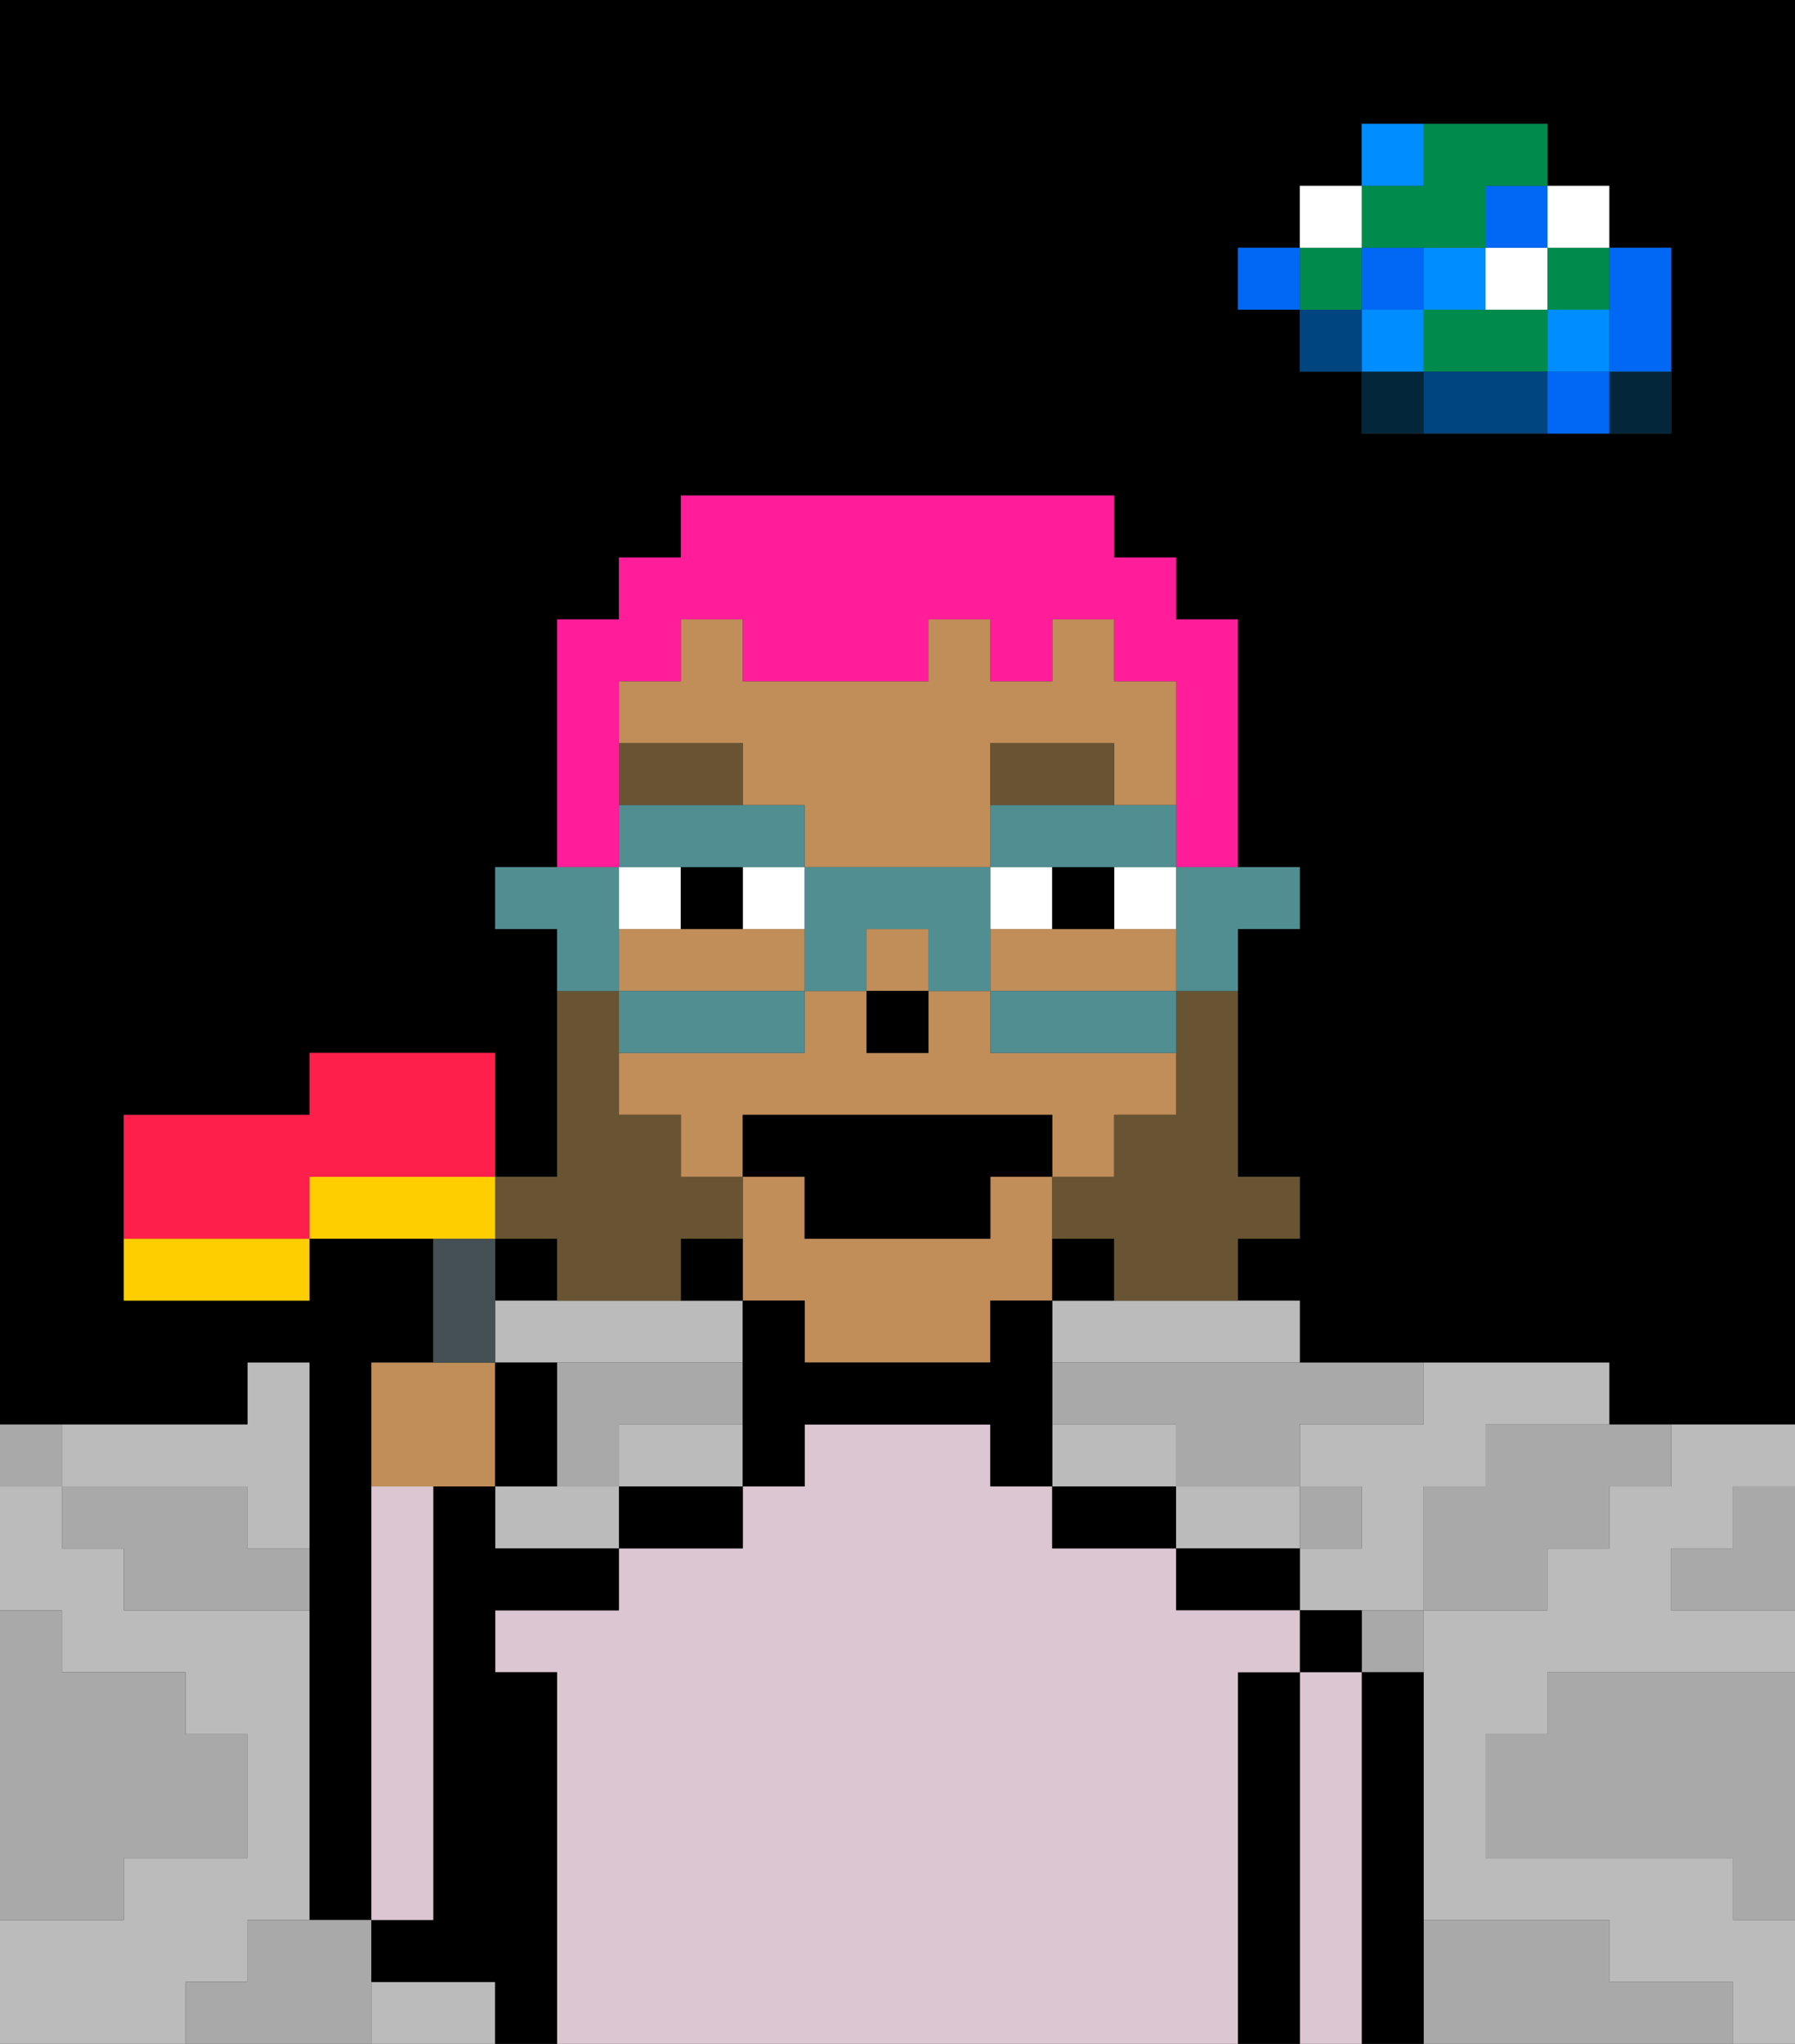 <svg xmlns="http://www.w3.org/2000/svg" viewBox="0 0 29 33"><rect x="0" y="0" width="29" height="33" fill="#333333" stroke="none"/><defs><style>polygon,rect,path{shape-rendering:crispedges;}polygon,rect,path{shape-rendering:crispedges;}.lb23-1{fill:#a9a9a9;}.lb23-2{fill:#000000;}.lb23-3{fill:#bbbbbb;}.lb23-4{fill:#04263a;}.lb23-5{fill:#0068f5;}.lb23-6{fill:#008dff;}.lb23-7{fill:#008b4c;}.lb23-8{fill:#ffffff;}.lb23-9{fill:#004480;}.lb23-10{fill:#dbc6d2;}.lb23-11{fill:#c18d59;}.lb23-12{fill:#685432;}.lb23-13{fill:#685432;}.lb23-14{fill:#ff1d99;}.lb23-15{fill:#508e91;}.lb23-16{fill:#455054;}.lb23-17{fill:#ffce00;}.lb23-18{fill:#ff1f4a;}</style></defs><path class="lb23-1" d="M28,25H27v1h2V24H28Z"/><rect class="lb23-2" x="8" y="20" width="1" height="1"/><path class="lb23-2" d="M0,0V23H4V22H5v9H6V22H7V20H5v1H2V18H5V17H8v2H9V15H8V14H9V10h1V9h1V8h7V9h1v1h1v4h1v1H20v4h1v1H20v1h1v1h5v1h3V0H0ZM27,5V7H22V6H21V5H20V4h1V3h1V2h3V3h1V4h1Z"/><path class="lb23-1" d="M27,32H26V31H23v2h5V32Z"/><path class="lb23-1" d="M25,27v1H24v2h4v1h1V27H25Z"/><path class="lb23-3" d="M2,24H4v1H5V22H4v1H1v1Z"/><path class="lb23-3" d="M4,32V31H5V26H2V25H1V24H0v2H1v1H3v1H4v2H2v1H0v2H3V32Z"/><path class="lb23-3" d="M11,23H10v1h2V23Z"/><path class="lb23-3" d="M9,24H8v1h2V24Z"/><path class="lb23-3" d="M10,22h2V21H8v1h2Z"/><path class="lb23-3" d="M19,24V23H17v1h2Z"/><path class="lb23-3" d="M17,21v1h4V21H17Z"/><path class="lb23-3" d="M27,24H26v1H25v1H23v5h3v1h2v1h1V31H28V30H24V28h1V27h4V26H27V25h1V24h1V23H27Z"/><path class="lb23-3" d="M22,23H21v1h1v1H21v1h2V24h1V23h2V22H23v1Z"/><path class="lb23-3" d="M21,25V24H19v1h2Z"/><path class="lb23-3" d="M7,32H6v1H8V32Z"/><path class="lb23-4" d="M26,7h1V6H26Z"/><path class="lb23-5" d="M26,5V6h1V4H26Z"/><path class="lb23-5" d="M25,6V7h1V6Z"/><rect class="lb23-6" x="25" y="5" width="1" height="1"/><rect class="lb23-7" x="25" y="4" width="1" height="1"/><rect class="lb23-8" x="25" y="3" width="1" height="1"/><path class="lb23-1" d="M24,24H23v2h2V25h1V24h1V23H24Z"/><path class="lb23-7" d="M24,5H23V6h2V5Z"/><rect class="lb23-8" x="24" y="4" width="1" height="1"/><rect class="lb23-5" x="24" y="3" width="1" height="1"/><path class="lb23-9" d="M24,6H23V7h2V6Z"/><rect class="lb23-6" x="23" y="4" width="1" height="1"/><path class="lb23-1" d="M22,27h1V26H22Z"/><path class="lb23-4" d="M22,6V7h1V6Z"/><rect class="lb23-6" x="22" y="5" width="1" height="1"/><rect class="lb23-5" x="22" y="4" width="1" height="1"/><path class="lb23-7" d="M23,4h1V3h1V2H23V3H22V4Z"/><path class="lb23-6" d="M23,2H22V3h1Z"/><rect class="lb23-1" x="21" y="24" width="1" height="1"/><rect class="lb23-9" x="21" y="5" width="1" height="1"/><rect class="lb23-7" x="21" y="4" width="1" height="1"/><rect class="lb23-8" x="21" y="3" width="1" height="1"/><rect class="lb23-5" x="20" y="4" width="1" height="1"/><path class="lb23-1" d="M17,22v1h2v1h2V23h2V22H17Z"/><path class="lb23-1" d="M9,22v2h1V23h2V22H9Z"/><path class="lb23-1" d="M6,31H4v1H3v1H6V31Z"/><path class="lb23-1" d="M2,30H4V28H3V27H1V26H0v5H2Z"/><path class="lb23-1" d="M4,24H1v1H2v1H5V25H4Z"/><path class="lb23-1" d="M1,23H0v1H1Z"/><path class="lb23-2" d="M23,27H22v6h1V27Z"/><path class="lb23-2" d="M21,26v1h1V26Z"/><path class="lb23-10" d="M22,27H21v6h1V27Z"/><path class="lb23-2" d="M21,27H20v6h1V27Z"/><path class="lb23-2" d="M20,25H19v1h2V25Z"/><path class="lb23-10" d="M20,27h1V26H19V25H17V24H16V23H13v1H12v1H10v1H8v1H9v6H20V27Z"/><path class="lb23-2" d="M18,24H17v1h2V24Z"/><path class="lb23-2" d="M10,25h2V24H10Z"/><path class="lb23-2" d="M9,27H8V26h2V25H8V24H7v7H6v1H8v1H9V27Z"/><path class="lb23-10" d="M7,24H6v7H7Z"/><path class="lb23-11" d="M13,16V15H10v1h3Z"/><path class="lb23-11" d="M12,13h1v1h3V12h2v1h1V11H18V10H17v1H16V10H15v1H12V10H11v1H10v1h2Z"/><path class="lb23-11" d="M17,15H16v1h3V15H17Z"/><path class="lb23-11" d="M13,21v1h3V21h1V19H16v1H13V19H12v2Z"/><rect class="lb23-11" x="14" y="15" width="1" height="1"/><path class="lb23-11" d="M16,18h1v1h1V18h1V17H16V16H15v1H14V16H13v1H10v1h1v1h1V18Z"/><path class="lb23-2" d="M18,21V20H17v1Z"/><path class="lb23-2" d="M17,22V21H16v1H13V21H12v3h1V23h3v1h1V22Z"/><path class="lb23-2" d="M12,20H11v1h1Z"/><rect class="lb23-2" x="14" y="16" width="1" height="1"/><path class="lb23-12" d="M19,17v1H18v1H17v1h1v1h2V20h1V19H20V16H19Z"/><path class="lb23-12" d="M9,20v1h2V20h1V19H11V18H10V16H9v3H8v1Z"/><path class="lb23-13" d="M18,13V12H16v1h2Z"/><path class="lb23-13" d="M12,12H10v1h2Z"/><path class="lb23-8" d="M11,14H10v1h1Z"/><path class="lb23-8" d="M12,14v1h1V14Z"/><path class="lb23-8" d="M18,15h1V14H18Z"/><rect class="lb23-8" x="16" y="14" width="1" height="1"/><path class="lb23-2" d="M11,14v1h1V14Z"/><path class="lb23-2" d="M18,15V14H17v1Z"/><polygon class="lb23-2" points="13 20 16 20 16 19 17 19 17 18 16 18 12 18 12 19 13 19 13 20"/><path class="lb23-14" d="M10,13V11h1V10h1v1h3V10h1v1h1V10h1v1h1v3h1V10H19V9H18V8H11V9H10v1H9v4h1Z"/><path class="lb23-15" d="M19,15v1h1V15h1V14H19Z"/><path class="lb23-15" d="M16,16v1h3V16H16Z"/><path class="lb23-15" d="M12,14h1V13H10v1h2Z"/><path class="lb23-15" d="M17,13H16v1h3V13H17Z"/><path class="lb23-15" d="M16,14H13v2h1V15h1v1h1V14Z"/><path class="lb23-15" d="M13,17V16H10v1h3Z"/><path class="lb23-15" d="M10,15V14H8v1H9v1h1Z"/><path class="lb23-11" d="M8,24V22H6v2H8Z"/><path class="lb23-16" d="M8,21V20H7v2H8Z"/><path class="lb23-2" d="M9,22H8v2H9Z"/><path class="lb23-17" d="M8,19H5v1H8Z"/><path class="lb23-17" d="M2,21H5V20H2Z"/><path class="lb23-18" d="M7,19H8V17H5v1H2v2H5V19Z"/></svg>
